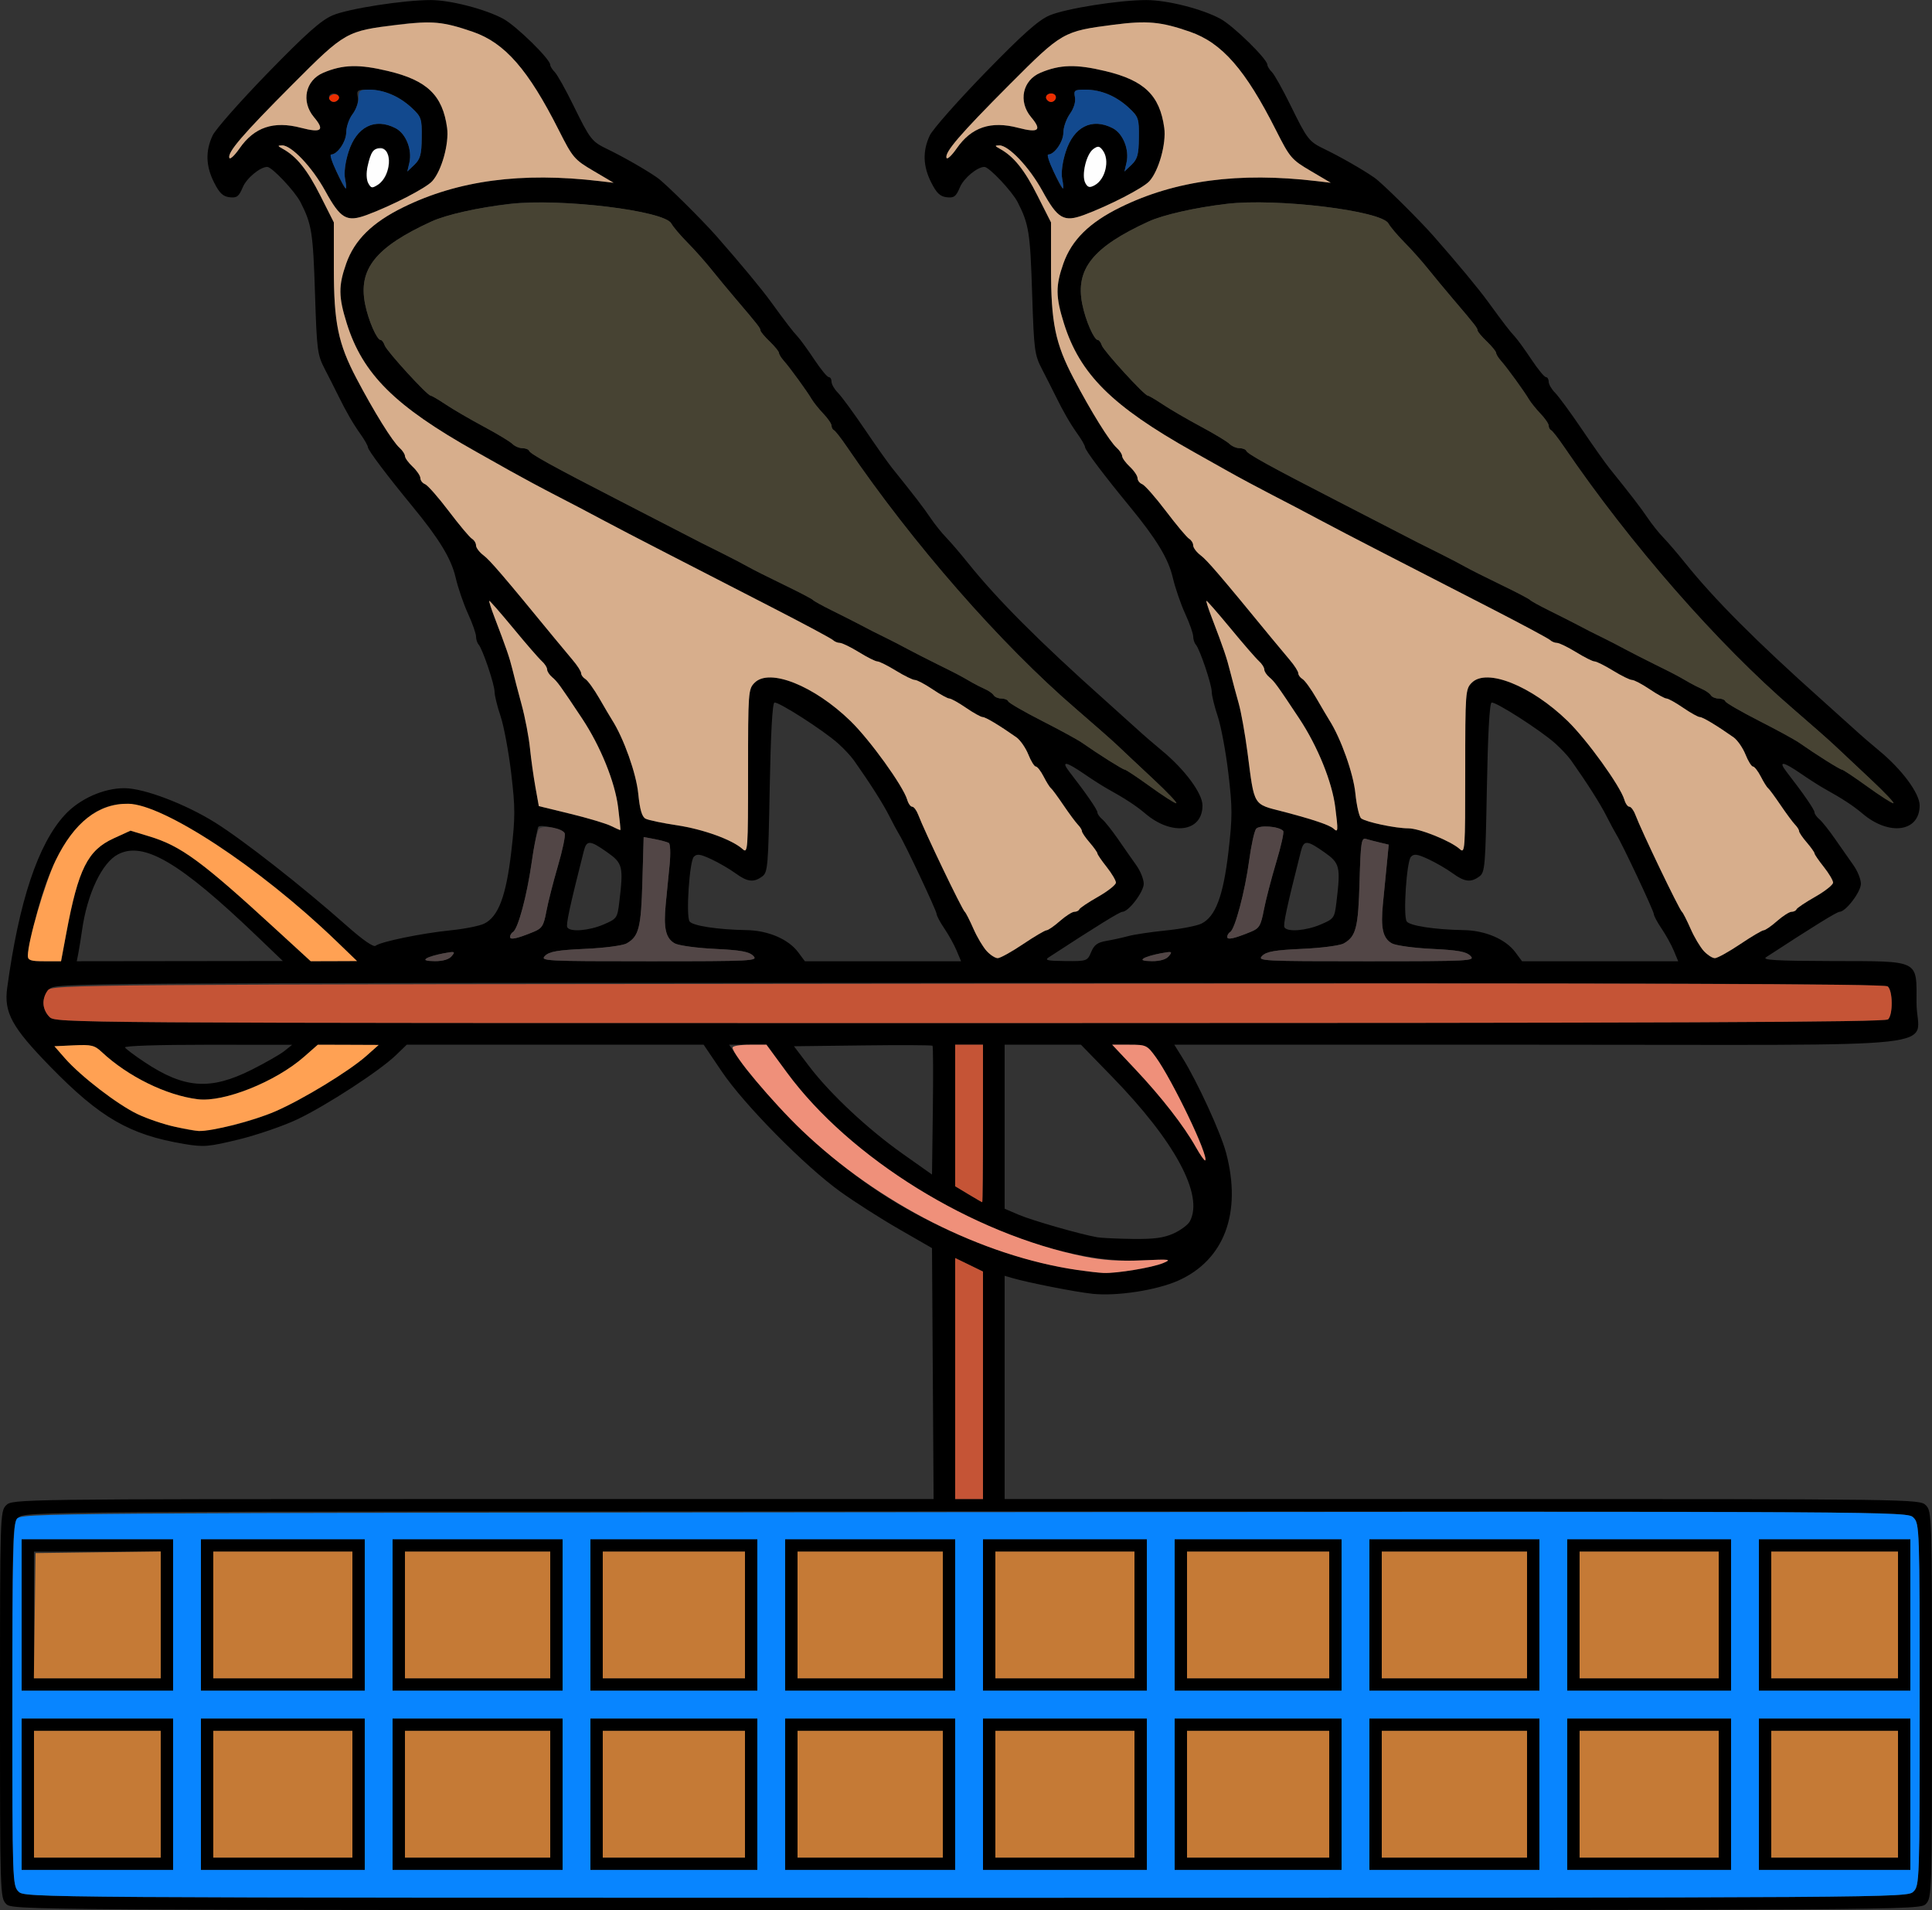 <?xml version="1.0" encoding="UTF-8" standalone="no"?>
<!DOCTYPE svg PUBLIC "-//W3C//DTD SVG 1.1//EN"
"http://www.w3.org/Graphics/SVG/1.1/DTD/svg11.dtd">
<svg width="607px" height="600px"
xmlns="http://www.w3.org/2000/svg" version="1.1">
<rect width="100%" height="100%" fill="#333333" stroke="none"/>
<g transform="translate(0000, 0000) scale(1, 1)">
<path fill="#000000" stroke="none" d="
M 1.94 598.06
C 0.04 596.16 0.00 594.83 0.00 535.44
C 0.00 476.05 0.04 474.72 1.94 472.82
C 3.87 470.89 5.18 470.87 148.60 470.87
L 293.32 470.87
L 293.07 431.47
L 292.82 392.05
L 282.43 386.07
C 276.72 382.79 268.42 377.49 263.98 374.29
C 252.84 366.28 233.82 347.00 226.82 336.65
L 221.08 328.16
L 174.44 328.16
L 127.79 328.16
L 124.35 331.48
C 119.31 336.35 102.68 347.17 93.52 351.55
C 89.13 353.64 80.82 356.50 75.06 357.91
C 65.45 360.24 64.03 360.37 57.85 359.33
C 40.72 356.46 31.51 351.14 15.79 335.04
C 3.75 322.70 1.20 318.07 2.26 310.33
C 5.95 283.10 11.96 265.09 20.38 255.95
C 25.01 250.93 32.55 247.56 39.13 247.58
C 45.25 247.60 58.20 252.52 67.61 258.39
C 76.45 263.91 95.13 278.55 108.75 290.63
C 113.95 295.24 117.36 297.62 118.01 297.08
C 119.54 295.82 132.43 293.16 141.47 292.24
C 145.84 291.81 150.62 290.85 152.10 290.14
C 156.57 287.97 159.00 281.51 160.63 267.59
C 161.90 256.62 161.90 253.81 160.61 242.89
C 159.81 236.13 158.31 228.07 157.28 225.00
C 156.24 221.92 155.39 218.48 155.39 217.33
C 155.39 215.01 151.64 203.91 150.38 202.48
C 149.93 201.97 149.56 200.82 149.56 199.92
C 149.56 199.03 148.43 195.81 147.04 192.77
C 145.64 189.73 143.88 184.58 143.13 181.33
C 141.76 175.48 138.04 169.35 129.70 159.20
C 121.51 149.25 115.59 141.39 115.58 140.44
C 115.57 139.99 114.59 138.24 113.39 136.55
C 110.96 133.15 108.76 129.36 106.27 124.27
C 105.36 122.41 103.47 118.69 102.09 116.02
C 99.71 111.44 99.54 110.12 98.97 92.23
C 98.35 72.99 97.96 70.45 94.41 63.50
C 92.66 60.08 85.45 52.43 83.96 52.43
C 81.73 52.43 77.45 55.98 76.27 58.83
C 75.04 61.75 74.42 62.22 72.13 61.96
C 70.05 61.72 68.95 60.67 67.26 57.32
C 64.65 52.17 64.51 47.42 66.80 42.56
C 67.71 40.61 75.52 31.78 84.13 22.92
C 96.15 10.57 100.88 6.37 104.48 4.83
C 109.39 2.72 126.97 -0.01 135.42 0.02
C 141.56 0.04 152.59 2.90 158.15 5.93
C 162.22 8.14 172.87 18.58 172.87 20.35
C 172.87 20.83 173.51 21.86 174.29 22.64
C 175.08 23.43 177.70 28.11 180.13 33.06
C 185.43 43.86 185.90 44.47 190.84 46.85
C 195.86 49.27 203.00 53.36 206.53 55.83
C 208.96 57.53 220.46 68.90 225.18 74.27
C 232.65 82.78 239.12 90.57 242.10 94.66
C 247.35 101.86 248.95 103.93 250.66 105.79
C 251.51 106.71 253.84 109.93 255.85 112.95
C 257.85 115.97 259.89 118.45 260.38 118.45
C 260.85 118.45 261.25 119.10 261.25 119.90
C 261.25 120.71 262.15 122.25 263.24 123.35
C 264.34 124.45 268.11 129.58 271.63 134.76
C 275.13 139.94 279.05 145.49 280.35 147.09
C 287.18 155.57 290.14 159.42 292.33 162.67
C 293.67 164.65 295.88 167.42 297.25 168.82
C 298.61 170.21 301.65 173.76 304.01 176.70
C 313.29 188.27 326.44 201.45 347.11 219.90
C 350.69 223.11 355.25 227.20 357.22 229.00
C 359.19 230.81 362.71 233.85 365.05 235.78
C 372.21 241.67 377.80 249.21 377.80 253.00
C 377.80 261.33 368.22 262.69 359.82 255.54
C 356.91 253.07 353.54 250.87 347.74 247.65
C 346.38 246.90 343.13 244.83 340.54 243.04
C 334.80 239.11 333.26 238.91 336.02 242.48
C 341.26 249.24 344.78 254.33 344.78 255.17
C 344.78 255.66 345.46 256.64 346.29 257.33
C 347.13 258.02 349.34 260.81 351.22 263.51
C 353.09 266.23 355.68 269.93 356.98 271.75
C 358.29 273.56 359.34 276.19 359.34 277.60
C 359.34 280.15 354.58 286.41 352.63 286.41
C 351.82 286.41 344.57 290.88 329.56 300.67
C 328.09 301.62 328.98 301.83 334.70 301.88
C 341.49 301.94 341.65 301.88 342.82 299.05
C 343.75 296.82 344.82 296.03 347.55 295.56
C 349.50 295.23 352.61 294.55 354.49 294.04
C 356.36 293.53 361.68 292.74 366.33 292.27
C 370.97 291.81 375.97 290.84 377.44 290.13
C 381.88 287.97 384.32 281.50 385.95 267.59
C 387.22 256.62 387.22 253.81 385.93 242.89
C 385.13 236.13 383.62 228.07 382.59 225.00
C 381.56 221.92 380.71 218.48 380.71 217.33
C 380.71 215.01 376.96 203.91 375.70 202.48
C 375.25 201.97 374.88 200.82 374.88 199.92
C 374.88 199.03 373.75 195.81 372.36 192.77
C 370.96 189.73 369.20 184.58 368.44 181.33
C 367.07 175.48 363.36 169.35 355.02 159.20
C 346.83 149.25 340.91 141.39 340.90 140.44
C 340.89 139.99 339.91 138.24 338.71 136.55
C 336.28 133.15 334.08 129.36 331.59 124.27
C 330.67 122.41 328.79 118.69 327.41 116.02
C 325.03 111.44 324.86 110.12 324.28 92.23
C 323.67 72.99 323.27 70.45 319.73 63.50
C 317.98 60.08 310.76 52.43 309.28 52.43
C 307.04 52.43 302.77 55.98 301.59 58.83
C 300.36 61.75 299.74 62.22 297.45 61.96
C 295.37 61.72 294.26 60.67 292.57 57.32
C 289.97 52.17 289.83 47.42 292.12 42.56
C 293.03 40.61 300.84 31.78 309.44 22.92
C 321.35 10.69 326.22 6.36 329.72 4.85
C 334.81 2.68 351.75 -0.01 360.24 0.02
C 366.82 0.04 377.75 2.82 383.47 5.93
C 387.54 8.14 398.19 18.58 398.19 20.35
C 398.19 20.83 398.83 21.86 399.61 22.64
C 400.40 23.43 403.02 28.11 405.45 33.06
C 410.75 43.86 411.22 44.47 416.16 46.85
C 421.18 49.27 428.32 53.36 431.84 55.83
C 434.28 57.53 445.78 68.90 450.50 74.27
C 457.97 82.78 464.44 90.57 467.42 94.66
C 472.67 101.86 474.27 103.93 475.98 105.79
C 476.83 106.71 479.16 109.93 481.17 112.95
C 483.17 115.97 485.21 118.45 485.70 118.45
C 486.17 118.45 486.57 119.11 486.57 119.90
C 486.57 120.71 487.46 122.25 488.56 123.35
C 489.66 124.45 493.43 129.58 496.94 134.76
C 500.45 139.94 504.37 145.49 505.66 147.09
C 512.50 155.57 515.45 159.42 517.65 162.67
C 518.99 164.65 521.19 167.42 522.56 168.82
C 523.92 170.21 526.97 173.76 529.33 176.70
C 538.61 188.27 551.76 201.45 572.43 219.90
C 576.01 223.11 580.56 227.20 582.54 229.00
C 584.51 230.81 588.03 233.85 590.37 235.78
C 597.53 241.67 603.12 249.21 603.12 253.00
C 603.12 261.33 593.54 262.69 585.14 255.54
C 582.22 253.07 578.85 250.87 573.06 247.65
C 571.70 246.90 568.45 244.83 565.86 243.04
C 560.12 239.11 558.58 238.91 561.33 242.48
C 566.58 249.24 570.09 254.33 570.09 255.17
C 570.09 255.66 570.77 256.64 571.61 257.33
C 572.44 258.02 574.66 260.81 576.53 263.51
C 578.41 266.23 581.00 269.93 582.30 271.75
C 583.60 273.56 584.66 276.19 584.66 277.60
C 584.66 280.15 579.89 286.41 577.95 286.41
C 577.14 286.41 569.89 290.88 554.88 300.67
C 553.47 301.58 557.85 301.83 575.68 301.88
C 603.48 301.95 602.14 301.29 602.14 315.05
C 602.14 329.85 617.53 328.16 483.60 328.16
L 368.95 328.16
L 371.51 332.28
C 376.23 339.87 383.53 355.76 385.22 362.14
C 390.22 380.99 384.64 395.83 370.15 402.27
C 363.33 405.29 350.98 407.19 343.32 406.41
C 337.90 405.84 322.83 402.87 317.83 401.39
L 315.64 400.75
L 315.64 435.81
L 315.64 470.87
L 459.38 470.87
C 601.82 470.87 603.13 470.89 605.06 472.82
C 606.96 474.72 607.00 476.05 607.00 535.44
C 607.00 594.83 606.96 596.16 605.06 598.06
C 603.12 599.99 601.82 600.00 303.50 600.00
C 5.18 600.00 3.88 599.99 1.94 598.06
M 601.17 594.17
C 603.07 592.28 603.12 590.94 603.12 535.44
C 603.12 479.93 603.07 478.59 601.17 476.70
C 599.24 474.77 597.94 474.76 303.50 474.76
C 9.06 474.76 7.76 474.77 5.83 476.70
C 3.93 478.59 3.88 479.93 3.88 535.44
C 3.88 590.94 3.93 592.28 5.83 594.17
C 7.76 596.11 9.06 596.12 303.50 596.12
C 597.94 596.12 599.24 596.11 601.17 594.17
M 308.84 435.15
L 308.84 399.42
L 304.47 397.29
L 300.10 395.17
L 300.10 433.02
L 300.10 470.87
L 304.47 470.87
L 308.84 470.87
L 308.84 435.15
M 355.70 399.01
C 359.31 398.50 363.68 397.48 365.41 396.76
C 368.28 395.57 367.67 395.50 358.78 395.90
C 323.50 397.54 271.58 370.07 247.18 336.83
L 240.81 328.16
L 234.94 328.16
L 229.08 328.16
L 233.24 334.22
C 235.54 337.56 242.89 345.76 249.58 352.45
C 266.56 369.42 283.50 380.70 305.49 389.64
C 316.44 394.10 328.30 397.44 338.48 398.92
C 346.51 400.09 348.21 400.10 355.70 399.01
M 368.74 387.44
C 370.96 386.43 373.25 384.72 373.83 383.64
C 378.26 375.38 369.19 358.53 349.30 338.11
L 339.62 328.16
L 327.63 328.16
L 315.64 328.16
L 315.64 353.92
L 315.64 379.68
L 320.04 381.56
C 324.24 383.37 339.69 387.79 344.78 388.65
C 346.12 388.87 351.14 389.11 355.94 389.17
C 362.63 389.25 365.64 388.84 368.74 387.44
M 308.84 352.91
L 308.84 328.16
L 304.47 328.16
L 300.10 328.16
L 300.10 350.39
L 300.10 372.62
L 304.23 375.11
C 306.50 376.48 308.46 377.61 308.60 377.63
C 308.73 377.65 308.84 366.52 308.84 352.91
M 292.98 328.48
C 292.78 328.28 282.90 328.23 271.03 328.38
L 249.45 328.64
L 254.24 334.95
C 260.82 343.61 272.66 354.69 283.64 362.45
L 292.82 368.94
L 293.08 348.89
C 293.22 337.86 293.18 328.68 292.98 328.48
M 377.32 359.49
C 374.83 352.82 366.52 336.75 363.17 332.12
C 360.40 328.30 360.11 328.16 354.87 328.16
L 349.43 328.16
L 356.70 335.88
C 364.98 344.67 372.01 353.72 375.73 360.36
C 378.89 365.99 379.60 365.60 377.32 359.49
M 71.66 353.81
C 75.78 352.96 82.44 350.85 86.44 349.12
C 95.04 345.40 109.61 336.52 115.09 331.68
L 118.97 328.23
L 109.41 328.19
L 99.85 328.16
L 95.57 331.92
C 86.62 339.80 70.35 346.31 62.16 345.29
C 52.24 344.07 40.18 338.14 31.94 330.43
C 29.72 328.34 28.67 328.09 23.26 328.35
L 17.10 328.64
L 20.44 332.46
C 25.43 338.13 37.00 347.02 43.28 349.99
C 48.32 352.37 58.13 355.07 62.44 355.26
C 63.40 355.30 67.55 354.65 71.66 353.81
M 79.13 335.99
C 83.42 333.83 88.01 331.20 89.35 330.14
L 91.78 328.19
L 65.25 328.17
C 49.74 328.17 38.95 328.51 39.28 329.03
C 39.58 329.51 42.32 331.58 45.40 333.62
C 57.96 341.98 66.08 342.54 79.13 335.99
M 593.21 320.19
C 594.71 318.69 594.71 311.41 593.21 309.90
C 592.31 309.00 526.91 308.74 304.76 308.74
C 18.77 308.74 17.47 308.75 15.54 310.68
C 14.47 311.75 13.60 313.71 13.60 315.05
C 13.60 316.39 14.47 318.35 15.54 319.42
C 17.47 321.35 18.77 321.36 304.76 321.36
C 526.91 321.36 592.31 321.10 593.21 320.19
M 20.86 292.96
C 24.60 272.98 27.55 267.09 35.65 263.37
L 41.00 260.92
L 46.89 262.71
C 56.90 265.74 63.34 270.47 86.92 292.13
L 97.61 301.93
L 104.89 301.91
L 112.17 301.88
L 105.38 295.34
C 80.71 271.63 51.26 252.51 39.33 252.49
C 26.87 252.45 16.79 265.35 11.17 288.52
C 7.81 302.41 7.71 301.94 13.97 301.94
L 19.18 301.94
L 20.86 292.96
M 80.61 293.96
C 56.50 270.87 45.14 264.18 37.10 268.35
C 32.04 270.96 27.40 280.74 25.77 292.23
C 25.43 294.64 24.92 297.81 24.64 299.27
L 24.12 301.94
L 56.49 301.90
L 88.86 301.86
L 80.61 293.96
M 141.92 300.33
C 143.14 298.86 142.91 298.79 139.37 299.45
C 133.33 300.58 131.86 301.87 136.58 301.91
C 139.15 301.93 141.07 301.37 141.92 300.33
M 236.66 300.25
C 235.34 298.92 232.70 298.45 224.56 298.06
C 218.83 297.78 213.17 297.00 211.97 296.32
C 209.14 294.71 208.42 291.52 209.17 283.89
C 209.51 280.48 210.05 274.89 210.39 271.50
C 210.72 268.10 210.60 265.08 210.14 264.79
C 209.66 264.50 207.69 263.96 205.76 263.59
L 202.23 262.93
L 201.83 276.85
C 201.43 291.39 200.73 294.15 196.89 296.33
C 195.69 297.02 189.91 297.78 183.84 298.05
C 175.21 298.44 172.59 298.89 171.24 300.24
C 169.62 301.86 171.18 301.94 203.95 301.94
C 236.68 301.94 238.27 301.85 236.66 300.25
M 300.55 298.60
C 299.78 296.77 298.06 293.65 296.71 291.67
C 295.37 289.70 294.27 287.63 294.27 287.09
C 294.27 286.12 284.33 265.01 282.52 262.14
C 282.02 261.34 280.61 258.72 279.39 256.31
C 277.43 252.43 273.35 246.01 268.29 238.85
C 267.36 237.53 265.12 235.13 263.30 233.51
C 258.67 229.38 244.51 220.30 243.31 220.70
C 242.67 220.91 242.14 230.65 241.83 247.49
C 241.37 272.25 241.23 274.03 239.46 275.32
C 236.78 277.28 234.82 277.04 231.05 274.29
C 229.23 272.96 225.81 270.98 223.45 269.88
C 219.96 268.26 218.93 268.12 217.98 269.14
C 216.61 270.59 215.48 287.55 216.64 289.41
C 217.48 290.79 225.54 292.02 234.48 292.16
C 241.29 292.25 247.75 295.01 250.80 299.15
L 252.88 301.94
L 277.41 301.94
L 301.95 301.94
L 300.55 298.60
M 367.24 300.33
C 368.45 298.86 368.23 298.79 364.69 299.45
C 358.64 300.58 357.18 301.87 361.90 301.91
C 364.47 301.93 366.39 301.37 367.24 300.33
M 461.98 300.25
C 460.66 298.92 458.02 298.45 449.88 298.06
C 444.15 297.78 438.49 297.00 437.29 296.32
C 434.46 294.71 433.74 291.52 434.49 283.89
C 434.83 280.48 435.37 274.89 435.71 271.50
L 436.31 265.32
L 433.52 264.65
C 431.98 264.28 430.01 263.78 429.13 263.51
C 427.73 263.10 427.50 264.63 427.15 276.91
C 426.75 291.39 426.05 294.15 422.21 296.33
C 421.01 297.02 415.23 297.78 409.16 298.05
C 400.53 298.44 397.91 298.89 396.56 300.24
C 394.94 301.86 396.50 301.94 429.27 301.94
C 462.00 301.94 463.59 301.85 461.98 300.25
M 525.87 298.60
C 525.10 296.77 523.38 293.65 522.03 291.67
C 520.69 289.70 519.59 287.63 519.59 287.09
C 519.59 286.12 509.65 265.01 507.84 262.14
C 507.34 261.34 505.93 258.72 504.71 256.31
C 502.75 252.43 498.67 246.01 493.61 238.85
C 492.68 237.53 490.44 235.13 488.62 233.51
C 483.99 229.38 469.83 220.30 468.63 220.70
C 467.99 220.91 467.46 230.65 467.15 247.49
C 466.69 272.25 466.55 274.03 464.78 275.32
C 462.10 277.28 460.14 277.04 456.37 274.29
C 454.55 272.96 451.13 270.98 448.77 269.88
C 445.28 268.26 444.25 268.12 443.29 269.14
C 441.93 270.59 440.80 287.55 441.95 289.41
C 442.80 290.79 450.86 292.02 459.80 292.16
C 466.61 292.25 473.07 295.01 476.12 299.15
L 478.20 301.94
L 502.73 301.94
L 527.26 301.94
L 525.87 298.60
M 321.37 296.60
C 324.95 294.19 328.29 292.22 328.80 292.21
C 329.30 292.21 331.20 290.90 333.01 289.30
C 334.82 287.71 336.86 286.41 337.54 286.41
C 338.23 286.41 338.93 286.06 339.11 285.62
C 339.29 285.19 341.95 283.41 345.02 281.67
C 348.09 279.92 350.60 277.93 350.60 277.24
C 350.60 276.56 349.29 274.35 347.69 272.33
C 346.09 270.31 344.78 268.40 344.78 268.07
C 344.78 267.75 343.68 266.20 342.35 264.65
C 341.01 263.11 339.92 261.50 339.92 261.09
C 339.92 260.67 339.36 259.76 338.66 259.05
C 337.97 258.34 335.92 255.58 334.11 252.91
C 332.31 250.24 330.53 247.84 330.17 247.57
C 329.80 247.30 328.78 245.67 327.89 243.93
C 327.00 242.19 325.90 240.78 325.43 240.78
C 324.97 240.78 323.90 239.06 323.07 236.97
C 322.22 234.87 320.54 232.46 319.32 231.59
C 313.96 227.83 309.65 225.24 308.73 225.24
C 308.18 225.24 305.83 223.93 303.50 222.33
C 301.17 220.73 298.82 219.42 298.27 219.42
C 297.73 219.42 295.34 218.11 292.97 216.50
C 290.59 214.90 288.11 213.59 287.45 213.59
C 286.78 213.59 284.11 212.28 281.50 210.68
C 278.89 209.08 276.27 207.77 275.68 207.77
C 275.07 207.77 272.45 206.46 269.85 204.85
C 267.24 203.25 264.55 201.94 263.86 201.94
C 263.18 201.94 262.19 201.54 261.69 201.05
C 261.18 200.56 252.46 195.89 242.31 190.68
C 232.17 185.47 217.43 177.89 209.57 173.85
C 201.70 169.82 192.42 164.98 188.94 163.11
C 185.46 161.23 179.00 157.85 174.58 155.58
C 170.17 153.31 163.72 149.84 160.25 147.89
C 156.78 145.93 151.92 143.20 149.47 141.83
C 124.05 127.57 113.93 117.51 108.93 101.53
C 106.33 93.21 106.30 89.81 108.77 82.78
C 111.38 75.38 116.93 69.90 126.69 65.11
C 143.90 56.65 163.89 53.99 188.41 56.89
L 192.78 57.41
L 186.47 53.69
C 180.46 50.16 179.93 49.54 175.59 40.94
C 165.96 21.85 158.63 13.47 148.54 9.97
C 139.40 6.80 135.11 6.41 124.56 7.77
C 108.72 9.82 108.39 10.01 91.88 26.55
C 76.27 42.20 71.46 47.80 72.05 49.59
C 72.26 50.20 73.69 48.87 75.24 46.64
C 79.89 39.93 85.97 37.89 94.59 40.15
C 101.03 41.83 102.12 40.93 98.64 36.80
C 94.51 31.88 95.94 25.19 101.64 22.82
C 107.76 20.25 112.79 20.13 121.91 22.31
C 134.19 25.23 139.07 29.92 140.47 40.16
C 141.14 45.09 138.76 53.66 135.79 56.92
C 133.82 59.09 123.21 64.56 115.30 67.50
C 108.91 69.86 107.02 68.78 102.18 59.97
C 98.08 52.50 91.56 45.61 88.62 45.66
C 87.15 45.69 87.17 45.83 88.86 46.76
C 93.19 49.15 96.55 53.33 100.62 61.39
L 104.89 69.86
L 104.89 84.24
C 104.89 101.41 106.23 107.91 112.03 118.93
C 117.50 129.32 123.30 138.67 125.53 140.66
C 126.46 141.50 127.23 142.66 127.23 143.25
C 127.23 143.83 128.31 145.35 129.66 146.60
C 130.99 147.85 132.08 149.48 132.08 150.20
C 132.08 150.92 132.74 151.77 133.54 152.08
C 134.35 152.39 137.70 156.19 140.99 160.54
C 144.29 164.89 147.56 168.80 148.27 169.22
C 148.98 169.65 149.56 170.59 149.56 171.33
C 149.56 172.06 150.62 173.46 151.92 174.44
C 153.95 175.97 158.15 180.87 174.15 200.38
C 175.86 202.46 178.45 205.57 179.91 207.30
C 181.38 209.03 182.59 210.91 182.59 211.49
C 182.59 212.06 183.19 212.87 183.92 213.30
C 184.64 213.73 186.64 216.48 188.33 219.42
C 190.02 222.36 191.83 225.42 192.34 226.21
C 196.00 231.97 199.90 242.98 200.53 249.29
C 201.04 254.36 201.69 256.58 202.84 257.17
C 203.72 257.62 208.15 258.55 212.69 259.23
C 220.98 260.48 230.06 263.77 233.30 266.70
C 234.95 268.19 235.03 267.16 235.03 242.38
C 235.03 217.29 235.09 216.45 237.09 214.45
C 241.76 209.78 255.76 215.37 267.19 226.46
C 273.32 232.41 283.76 246.90 285.03 251.21
C 285.38 252.42 286.09 253.40 286.59 253.40
C 287.11 253.40 287.95 254.51 288.47 255.88
C 290.52 261.26 302.24 285.68 303.12 286.41
C 303.44 286.67 304.67 289.07 305.84 291.74
C 308.21 297.14 311.39 300.97 313.47 300.97
C 314.23 300.97 317.79 299.01 321.37 296.60
M 546.69 296.60
C 550.27 294.19 553.61 292.22 554.12 292.21
C 554.62 292.21 556.52 290.90 558.33 289.30
C 560.14 287.71 562.18 286.41 562.86 286.41
C 563.55 286.41 564.25 286.06 564.43 285.62
C 564.61 285.19 567.27 283.41 570.34 281.67
C 573.41 279.92 575.92 277.93 575.92 277.24
C 575.92 276.56 574.61 274.35 573.01 272.33
C 571.41 270.31 570.09 268.40 570.09 268.07
C 570.09 267.75 569.00 266.20 567.67 264.65
C 566.33 263.11 565.24 261.50 565.24 261.09
C 565.24 260.67 564.68 259.76 563.98 259.05
C 563.29 258.34 561.24 255.58 559.43 252.91
C 557.62 250.24 555.85 247.84 555.49 247.57
C 555.12 247.30 554.10 245.67 553.21 243.93
C 552.32 242.19 551.21 240.78 550.75 240.78
C 550.29 240.78 549.22 239.06 548.39 236.97
C 547.54 234.87 545.86 232.46 544.64 231.59
C 539.28 227.83 534.97 225.24 534.05 225.24
C 533.50 225.24 531.15 223.93 528.82 222.33
C 526.49 220.73 524.14 219.42 523.59 219.42
C 523.05 219.42 520.66 218.11 518.29 216.50
C 515.91 214.90 513.42 213.59 512.76 213.59
C 512.09 213.59 509.42 212.28 506.82 210.68
C 504.21 209.08 501.59 207.77 500.99 207.77
C 500.39 207.77 497.77 206.46 495.17 204.85
C 492.55 203.25 489.86 201.94 489.17 201.94
C 488.49 201.94 487.51 201.54 487.01 201.05
C 486.50 200.56 477.78 195.89 467.63 190.68
C 457.48 185.47 442.75 177.89 434.88 173.85
C 427.02 169.82 417.74 164.98 414.26 163.11
C 410.78 161.23 404.32 157.85 399.90 155.58
C 395.49 153.31 389.03 149.84 385.57 147.89
C 382.10 145.93 377.24 143.20 374.79 141.83
C 349.37 127.57 339.25 117.51 334.25 101.53
C 331.65 93.21 331.62 89.81 334.09 82.78
C 336.70 75.38 342.25 69.90 352.01 65.11
C 369.22 56.65 389.21 53.99 413.73 56.89
L 418.10 57.41
L 411.79 53.69
C 405.78 50.16 405.25 49.54 400.91 40.94
C 391.28 21.85 383.94 13.47 373.85 9.97
C 364.71 6.80 360.43 6.41 349.87 7.77
C 334.03 9.82 333.70 10.01 317.19 26.55
C 301.59 42.20 296.78 47.80 297.37 49.59
C 297.58 50.20 299.01 48.87 300.56 46.64
C 305.21 39.93 311.29 37.89 319.91 40.15
C 326.35 41.83 327.44 40.93 323.96 36.80
C 319.83 31.88 321.25 25.19 326.95 22.82
C 333.08 20.25 338.10 20.13 347.23 22.31
C 359.51 25.23 364.38 29.92 365.79 40.16
C 366.46 45.09 364.07 53.66 361.11 56.92
C 359.14 59.09 348.52 64.56 340.62 67.50
C 334.23 69.86 332.33 68.78 327.50 59.97
C 323.40 52.50 316.87 45.61 313.94 45.66
C 312.46 45.69 312.49 45.83 314.18 46.76
C 318.51 49.15 321.87 53.33 325.93 61.39
L 330.21 69.86
L 330.21 84.24
C 330.21 101.41 331.55 107.91 337.35 118.93
C 342.81 129.32 348.62 138.67 350.85 140.66
C 351.78 141.50 352.55 142.66 352.55 143.25
C 352.55 143.83 353.63 145.35 354.97 146.60
C 356.31 147.85 357.40 149.48 357.40 150.20
C 357.40 150.92 358.06 151.77 358.86 152.08
C 359.66 152.39 363.02 156.19 366.31 160.54
C 369.61 164.89 372.88 168.80 373.59 169.22
C 374.30 169.65 374.88 170.59 374.88 171.33
C 374.88 172.06 375.94 173.46 377.23 174.44
C 379.27 175.97 383.47 180.87 399.46 200.38
C 401.17 202.46 403.77 205.57 405.23 207.30
C 406.70 209.03 407.90 210.91 407.90 211.49
C 407.90 212.06 408.51 212.87 409.23 213.30
C 409.96 213.73 411.95 216.48 413.64 219.42
C 415.34 222.36 417.15 225.42 417.65 226.21
C 421.30 231.94 425.22 242.99 425.84 249.23
C 426.23 253.08 427.05 256.61 427.67 257.07
C 429.22 258.24 438.45 260.19 442.43 260.19
C 445.98 260.19 455.78 264.14 458.62 266.70
C 460.27 268.19 460.35 267.16 460.35 242.38
C 460.35 217.29 460.41 216.45 462.41 214.45
C 467.08 209.78 481.07 215.37 492.51 226.46
C 498.63 232.41 509.07 246.90 510.35 251.21
C 510.70 252.42 511.40 253.40 511.91 253.40
C 512.42 253.40 513.27 254.51 513.78 255.88
C 515.83 261.26 527.56 285.68 528.44 286.41
C 528.76 286.67 529.98 289.07 531.16 291.74
C 533.53 297.14 536.70 300.97 538.79 300.97
C 539.55 300.97 543.10 299.01 546.69 296.60
M 167.66 292.70
C 170.31 291.61 170.82 290.79 171.66 286.26
C 172.19 283.41 173.82 277.02 175.27 272.07
C 176.73 267.12 177.70 262.49 177.43 261.78
C 176.94 260.52 170.04 258.82 169.13 259.72
C 168.89 259.96 167.92 265.22 166.96 271.40
C 165.19 282.84 162.76 291.77 161.14 292.77
C 160.66 293.07 160.25 293.76 160.25 294.30
C 160.25 295.32 162.37 294.86 167.66 292.70
M 392.97 292.70
C 395.66 291.61 396.13 290.81 397.09 285.78
C 397.69 282.65 399.44 275.95 400.96 270.87
C 402.49 265.80 403.49 261.36 403.15 261.00
C 401.83 259.54 395.64 259.08 394.64 260.36
C 394.08 261.07 393.10 265.58 392.45 270.39
C 391.15 280.01 388.02 291.81 386.53 292.73
C 385.99 293.05 385.57 293.76 385.57 294.30
C 385.57 295.32 387.68 294.86 392.97 292.70
M 189.65 290.39
C 193.81 288.60 193.97 288.38 194.57 283.35
C 195.91 272.18 195.66 271.15 190.76 267.70
C 185.27 263.83 184.30 263.80 183.38 267.48
C 178.95 284.97 177.76 290.52 178.24 291.31
C 179.19 292.83 185.05 292.36 189.65 290.39
M 414.96 290.39
C 419.13 288.60 419.29 288.38 419.89 283.35
C 421.23 272.18 420.98 271.15 416.08 267.70
C 410.58 263.83 409.62 263.80 408.70 267.48
C 404.27 284.97 403.08 290.52 403.56 291.31
C 404.50 292.83 410.37 292.36 414.96 290.39
M 194.20 253.59
C 193.20 245.60 188.67 234.44 182.93 225.76
C 175.99 215.31 175.08 214.05 173.49 212.73
C 172.61 212.00 171.90 210.91 171.90 210.29
C 171.90 209.67 171.14 208.49 170.20 207.65
C 169.27 206.82 165.23 202.17 161.23 197.31
C 157.22 192.47 153.85 188.60 153.71 188.73
C 153.59 188.85 154.30 191.12 155.31 193.75
C 159.13 203.75 160.05 206.43 160.98 210.19
C 161.49 212.33 162.80 217.36 163.89 221.36
C 164.98 225.36 166.15 231.49 166.50 234.95
C 166.85 238.42 167.63 243.95 168.22 247.23
L 169.29 253.21
L 179.25 255.64
C 184.74 256.98 190.46 258.69 191.98 259.45
C 193.48 260.20 194.80 260.78 194.91 260.73
C 195.01 260.68 194.69 257.47 194.20 253.59
M 419.52 253.59
C 418.52 245.60 413.98 234.44 408.24 225.76
C 401.31 215.31 400.40 214.05 398.80 212.73
C 397.93 212.00 397.22 210.91 397.22 210.29
C 397.22 209.67 396.45 208.49 395.52 207.65
C 394.59 206.82 390.55 202.17 386.55 197.31
C 382.54 192.47 379.17 188.60 379.03 188.73
C 378.90 188.85 379.62 191.12 380.63 193.75
C 384.51 203.90 385.38 206.47 386.56 211.17
C 387.23 213.83 388.40 218.20 389.16 220.87
C 389.93 223.54 391.18 230.53 391.95 236.41
C 394.16 253.47 393.57 252.48 403.11 254.94
C 412.55 257.40 417.71 259.14 419.00 260.31
C 420.42 261.59 420.46 261.10 419.52 253.59
M 362.26 244.64
C 357.71 240.40 352.69 235.68 351.09 234.15
C 349.49 232.62 343.58 227.43 337.98 222.60
C 314.33 202.26 286.80 170.77 266.12 140.41
C 264.26 137.67 262.40 135.29 261.99 135.12
C 261.58 134.93 261.25 134.30 261.25 133.71
C 261.25 133.12 260.11 131.44 258.70 129.97
C 257.30 128.50 255.66 126.47 255.06 125.45
C 253.59 122.94 248.15 115.46 246.27 113.35
C 245.43 112.42 244.74 111.29 244.74 110.86
C 244.74 110.43 243.43 108.82 241.83 107.28
C 240.23 105.75 238.92 104.17 238.92 103.79
C 238.92 103.06 238.07 101.98 230.96 93.64
C 228.66 90.94 225.25 86.82 223.38 84.48
C 221.50 82.14 218.17 78.39 215.96 76.16
C 213.74 73.92 211.47 71.25 210.92 70.20
C 208.75 66.17 175.70 62.16 160.00 64.04
C 150.08 65.22 140.10 67.49 135.54 69.58
C 118.04 77.60 112.49 84.51 114.71 95.54
C 115.73 100.65 118.41 106.80 119.61 106.80
C 119.99 106.80 120.56 107.56 120.87 108.50
C 121.45 110.26 134.25 124.27 135.29 124.27
C 135.61 124.27 137.75 125.52 140.05 127.06
C 142.34 128.59 147.70 131.71 151.94 133.98
C 156.20 136.26 160.27 138.72 161.00 139.45
C 161.73 140.17 163.13 140.78 164.12 140.78
C 165.10 140.78 166.06 141.16 166.24 141.61
C 166.62 142.61 173.59 146.45 194.95 157.43
C 203.62 161.88 212.39 166.41 214.45 167.48
C 219.27 169.99 220.89 170.81 227.30 173.99
C 230.21 175.45 233.69 177.26 235.03 178.03
C 236.37 178.80 241.39 181.33 246.20 183.65
C 251.01 185.97 255.16 188.14 255.43 188.47
C 255.69 188.79 258.32 190.24 261.25 191.69
C 264.19 193.15 267.91 195.02 269.51 195.86
C 273.11 197.77 275.59 199.03 278.73 200.55
C 280.07 201.20 282.91 202.67 285.05 203.82
C 287.18 204.96 291.55 207.19 294.76 208.78
C 300.50 211.60 301.60 212.18 305.44 214.41
C 306.51 215.03 308.33 215.95 309.47 216.45
C 310.63 216.95 311.85 217.82 312.20 218.39
C 312.55 218.95 313.65 219.42 314.65 219.42
C 315.64 219.42 316.59 219.82 316.78 220.31
C 316.95 220.80 321.69 223.54 327.30 226.40
C 332.92 229.26 338.60 232.36 339.93 233.29
C 345.14 236.94 352.77 241.75 353.38 241.75
C 353.73 241.75 357.29 244.12 361.30 247.01
C 365.30 249.91 369.01 252.29 369.54 252.32
C 370.08 252.34 366.80 248.88 362.26 244.64
M 587.58 244.64
C 583.04 240.40 578.01 235.68 576.41 234.15
C 574.80 232.62 568.90 227.43 563.30 222.60
C 539.65 202.26 512.11 170.77 491.44 140.41
C 489.58 137.67 487.72 135.29 487.31 135.12
C 486.90 134.93 486.57 134.30 486.57 133.71
C 486.57 133.12 485.43 131.44 484.02 129.97
C 482.62 128.50 480.98 126.47 480.37 125.45
C 478.91 122.94 473.47 115.46 471.59 113.35
C 470.75 112.42 470.06 111.29 470.06 110.86
C 470.06 110.43 468.75 108.82 467.15 107.28
C 465.54 105.75 464.23 104.17 464.23 103.79
C 464.23 103.06 463.39 101.98 456.28 93.64
C 453.98 90.94 450.57 86.82 448.69 84.48
C 446.82 82.14 443.49 78.39 441.27 76.16
C 439.06 73.92 436.79 71.25 436.23 70.20
C 434.07 66.17 401.02 62.16 385.31 64.04
C 375.40 65.22 365.41 67.49 360.86 69.58
C 343.36 77.60 337.81 84.51 340.03 95.54
C 341.05 100.65 343.73 106.80 344.93 106.80
C 345.31 106.80 345.87 107.56 346.18 108.50
C 346.77 110.26 359.57 124.27 360.61 124.27
C 360.93 124.27 363.06 125.52 365.37 127.06
C 367.66 128.59 373.02 131.71 377.26 133.98
C 381.52 136.26 385.59 138.72 386.31 139.45
C 387.05 140.17 388.45 140.78 389.44 140.78
C 390.42 140.78 391.37 141.16 391.56 141.61
C 391.94 142.61 398.91 146.45 420.27 157.43
C 428.94 161.88 437.71 166.41 439.77 167.48
C 444.59 169.99 446.21 170.81 452.62 173.99
C 455.53 175.45 459.01 177.26 460.35 178.03
C 461.69 178.80 466.71 181.33 471.52 183.65
C 476.33 185.97 480.48 188.14 480.74 188.47
C 481.01 188.79 483.64 190.24 486.57 191.69
C 489.50 193.15 493.22 195.02 494.83 195.86
C 498.43 197.77 500.91 199.03 504.05 200.55
C 505.39 201.20 508.23 202.67 510.37 203.82
C 512.50 204.96 516.87 207.19 520.08 208.78
C 525.82 211.60 526.91 212.18 530.76 214.41
C 531.83 215.03 533.65 215.95 534.79 216.45
C 535.95 216.95 537.17 217.82 537.52 218.39
C 537.87 218.95 538.97 219.42 539.97 219.42
C 540.96 219.42 541.91 219.82 542.09 220.31
C 542.27 220.80 547.01 223.54 552.62 226.40
C 558.24 229.26 563.92 232.36 565.25 233.29
C 570.45 236.94 578.09 241.75 578.70 241.75
C 579.05 241.75 582.60 244.12 586.61 247.01
C 590.62 249.91 594.33 252.29 594.86 252.32
C 595.39 252.34 592.11 248.88 587.58 244.64
M 108.41 56.17
C 108.04 54.32 108.46 51.00 109.48 47.77
C 111.99 39.81 117.75 36.89 124.28 40.27
C 127.54 41.96 129.56 47.04 128.61 51.12
L 127.97 53.88
L 130.20 51.75
C 132.06 49.95 132.44 48.55 132.50 43.23
C 132.57 37.26 132.37 36.69 129.41 33.92
C 125.43 30.19 120.58 28.16 115.74 28.16
C 112.25 28.16 111.99 28.34 112.41 30.53
C 112.69 31.99 112.08 34.01 110.82 35.78
C 109.70 37.36 108.77 40.00 108.77 41.65
C 108.77 44.50 105.98 48.54 104.01 48.54
C 103.19 48.54 107.82 59.17 108.66 59.20
C 108.85 59.21 108.75 57.84 108.41 56.17
M 121.45 54.73
C 122.70 51.45 122.61 49.24 121.15 47.24
C 119.37 44.81 116.67 47.07 115.58 51.90
C 114.46 56.88 115.80 59.69 118.57 58.20
C 119.64 57.63 120.93 56.07 121.45 54.73
M 333.72 56.17
C 333.35 54.32 333.78 51.00 334.80 47.77
C 337.31 39.81 343.07 36.89 349.60 40.27
C 352.86 41.96 354.88 47.04 353.92 51.12
L 353.28 53.88
L 355.52 51.75
C 357.38 49.95 357.76 48.55 357.82 43.23
C 357.89 37.26 357.69 36.69 354.73 33.92
C 350.75 30.19 345.90 28.16 341.06 28.16
C 337.57 28.16 337.31 28.34 337.73 30.53
C 338.01 31.99 337.39 34.01 336.14 35.78
C 335.02 37.36 334.09 40.00 334.09 41.65
C 334.09 44.50 331.30 48.54 329.32 48.54
C 328.51 48.54 333.14 59.17 333.98 59.20
C 334.17 59.21 334.06 57.84 333.72 56.17
M 346.77 54.73
C 348.02 51.45 347.93 49.24 346.47 47.24
C 344.69 44.81 341.99 47.07 340.90 51.90
C 339.77 56.88 341.11 59.69 343.89 58.20
C 344.96 57.63 346.25 56.07 346.77 54.73
M 106.31 31.14
C 107.03 29.97 105.20 28.83 103.90 29.62
C 102.82 30.29 103.53 32.04 104.89 32.04
C 105.37 32.04 106.00 31.63 106.31 31.14
M 331.63 31.14
C 332.34 29.97 330.52 28.83 329.22 29.62
C 328.14 30.29 328.85 32.04 330.21 32.04
C 330.68 32.04 331.32 31.63 331.63 31.14"/>
<path fill="#000000" stroke="none" d="
M 6.80 563.59
L 6.80 539.81
L 30.59 539.81
L 54.39 539.81
L 54.39 563.59
L 54.39 587.38
L 30.59 587.38
L 6.80 587.38
L 6.80 563.59
M 50.50 563.59
L 50.50 543.69
L 30.59 543.69
L 10.68 543.69
L 10.68 563.59
L 10.68 583.50
L 30.59 583.50
L 50.50 583.50
L 50.50 563.59"/>
<path fill="#000000" stroke="none" d="
M 63.13 563.59
L 63.13 539.81
L 88.86 539.81
L 114.60 539.81
L 114.60 563.59
L 114.60 587.38
L 88.86 587.38
L 63.13 587.38
L 63.13 563.59
M 110.72 563.59
L 110.72 543.69
L 88.86 543.69
L 67.01 543.69
L 67.01 563.59
L 67.01 583.50
L 88.86 583.50
L 110.72 583.50
L 110.72 563.59"/>
<path fill="#000000" stroke="none" d="
M 123.34 563.59
L 123.34 539.81
L 150.05 539.81
L 176.76 539.81
L 176.76 563.59
L 176.76 587.38
L 150.05 587.38
L 123.34 587.38
L 123.34 563.59
M 172.87 563.59
L 172.87 543.69
L 150.05 543.69
L 127.23 543.69
L 127.23 563.59
L 127.23 583.50
L 150.05 583.50
L 172.87 583.50
L 172.87 563.59"/>
<path fill="#000000" stroke="none" d="
M 185.50 563.59
L 185.50 539.81
L 211.72 539.81
L 237.94 539.81
L 237.94 563.59
L 237.94 587.38
L 211.72 587.38
L 185.50 587.38
L 185.50 563.59
M 234.06 563.59
L 234.06 543.69
L 211.72 543.69
L 189.38 543.69
L 189.38 563.59
L 189.38 583.50
L 211.72 583.50
L 234.06 583.50
L 234.06 563.59"/>
<path fill="#000000" stroke="none" d="
M 246.68 563.59
L 246.68 539.81
L 273.39 539.81
L 300.10 539.81
L 300.10 563.59
L 300.10 587.38
L 273.39 587.38
L 246.68 587.38
L 246.68 563.59
M 296.22 563.59
L 296.22 543.69
L 273.39 543.69
L 250.57 543.69
L 250.57 563.59
L 250.57 583.50
L 273.39 583.50
L 296.22 583.50
L 296.22 563.59"/>
<path fill="#000000" stroke="none" d="
M 308.84 563.59
L 308.84 539.81
L 334.58 539.81
L 360.32 539.81
L 360.32 563.59
L 360.32 587.38
L 334.58 587.38
L 308.84 587.38
L 308.84 563.59
M 356.43 563.59
L 356.43 543.69
L 334.58 543.69
L 312.73 543.69
L 312.73 563.59
L 312.73 583.50
L 334.58 583.50
L 356.43 583.50
L 356.43 563.59"/>
<path fill="#000000" stroke="none" d="
M 369.06 563.59
L 369.06 539.81
L 395.28 539.81
L 421.50 539.81
L 421.50 563.59
L 421.50 587.38
L 395.28 587.38
L 369.06 587.38
L 369.06 563.59
M 417.62 563.59
L 417.62 543.69
L 395.28 543.69
L 372.94 543.69
L 372.94 563.59
L 372.94 583.50
L 395.28 583.50
L 417.62 583.50
L 417.62 563.59"/>
<path fill="#000000" stroke="none" d="
M 430.24 563.59
L 430.24 539.81
L 456.95 539.81
L 483.66 539.81
L 483.66 563.59
L 483.66 587.38
L 456.95 587.38
L 430.24 587.38
L 430.24 563.59
M 479.77 563.59
L 479.77 543.69
L 456.95 543.69
L 434.13 543.69
L 434.13 563.59
L 434.13 583.50
L 456.95 583.50
L 479.77 583.50
L 479.77 563.59"/>
<path fill="#000000" stroke="none" d="
M 492.40 563.59
L 492.40 539.81
L 518.14 539.81
L 543.87 539.81
L 543.87 563.59
L 543.87 587.38
L 518.14 587.38
L 492.40 587.38
L 492.40 563.59
M 539.99 563.59
L 539.99 543.69
L 518.14 543.69
L 496.28 543.69
L 496.28 563.59
L 496.28 583.50
L 518.14 583.50
L 539.99 583.50
L 539.99 563.59"/>
<path fill="#000000" stroke="none" d="
M 552.61 563.59
L 552.61 539.81
L 576.41 539.81
L 600.20 539.81
L 600.20 563.59
L 600.20 587.38
L 576.41 587.38
L 552.61 587.38
L 552.61 563.59
M 596.32 563.59
L 596.32 543.69
L 576.41 543.69
L 556.50 543.69
L 556.50 563.59
L 556.50 583.50
L 576.41 583.50
L 596.32 583.50
L 596.32 563.59"/>
<path fill="#000000" stroke="none" d="
M 6.80 507.28
L 6.80 483.50
L 30.59 483.50
L 54.39 483.50
L 54.39 507.28
L 54.39 531.07
L 30.59 531.07
L 6.80 531.07
L 6.80 507.28
M 50.50 507.28
L 50.50 487.38
L 30.59 487.38
L 10.68 487.38
L 10.68 507.28
L 10.68 527.18
L 30.59 527.18
L 50.50 527.18
L 50.50 507.28"/>
<path fill="#000000" stroke="none" d="
M 63.13 507.28
L 63.13 483.50
L 88.86 483.50
L 114.60 483.50
L 114.60 507.28
L 114.60 531.07
L 88.86 531.07
L 63.13 531.07
L 63.13 507.28
M 110.72 507.28
L 110.72 487.38
L 88.86 487.38
L 67.01 487.38
L 67.01 507.28
L 67.01 527.18
L 88.86 527.18
L 110.72 527.18
L 110.72 507.28"/>
<path fill="#000000" stroke="none" d="
M 123.34 507.28
L 123.34 483.50
L 150.05 483.50
L 176.76 483.50
L 176.76 507.28
L 176.76 531.07
L 150.05 531.07
L 123.34 531.07
L 123.34 507.28
M 172.87 507.28
L 172.87 487.38
L 150.05 487.38
L 127.23 487.38
L 127.23 507.28
L 127.23 527.18
L 150.05 527.18
L 172.87 527.18
L 172.87 507.28"/>
<path fill="#000000" stroke="none" d="
M 185.50 507.28
L 185.50 483.50
L 211.72 483.50
L 237.94 483.50
L 237.94 507.28
L 237.94 531.07
L 211.72 531.07
L 185.50 531.07
L 185.50 507.28
M 234.06 507.28
L 234.06 487.38
L 211.72 487.38
L 189.38 487.38
L 189.38 507.28
L 189.38 527.18
L 211.72 527.18
L 234.06 527.18
L 234.06 507.28"/>
<path fill="#000000" stroke="none" d="
M 246.68 507.28
L 246.68 483.50
L 273.39 483.50
L 300.10 483.50
L 300.10 507.28
L 300.10 531.07
L 273.39 531.07
L 246.68 531.07
L 246.68 507.28
M 296.22 507.28
L 296.22 487.38
L 273.39 487.38
L 250.57 487.38
L 250.57 507.28
L 250.57 527.18
L 273.39 527.18
L 296.22 527.18
L 296.22 507.28"/>
<path fill="#000000" stroke="none" d="
M 308.84 507.28
L 308.84 483.50
L 334.58 483.50
L 360.32 483.50
L 360.32 507.28
L 360.32 531.07
L 334.58 531.07
L 308.84 531.07
L 308.84 507.28
M 356.43 507.28
L 356.43 487.38
L 334.58 487.38
L 312.73 487.38
L 312.73 507.28
L 312.73 527.18
L 334.58 527.18
L 356.43 527.18
L 356.43 507.28"/>
<path fill="#000000" stroke="none" d="
M 369.06 507.28
L 369.06 483.50
L 395.28 483.50
L 421.50 483.50
L 421.50 507.28
L 421.50 531.07
L 395.28 531.07
L 369.06 531.07
L 369.06 507.28
M 417.62 507.28
L 417.62 487.38
L 395.28 487.38
L 372.94 487.38
L 372.94 507.28
L 372.94 527.18
L 395.28 527.18
L 417.62 527.18
L 417.62 507.28"/>
<path fill="#000000" stroke="none" d="
M 430.24 507.28
L 430.24 483.50
L 456.95 483.50
L 483.66 483.50
L 483.66 507.28
L 483.66 531.07
L 456.95 531.07
L 430.24 531.07
L 430.24 507.28
M 479.77 507.28
L 479.77 487.38
L 456.95 487.38
L 434.13 487.38
L 434.13 507.28
L 434.13 527.18
L 456.95 527.18
L 479.77 527.18
L 479.77 507.28"/>
<path fill="#000000" stroke="none" d="
M 492.40 507.28
L 492.40 483.50
L 518.14 483.50
L 543.87 483.50
L 543.87 507.28
L 543.87 531.07
L 518.14 531.07
L 492.40 531.07
L 492.40 507.28
M 539.99 507.28
L 539.99 487.38
L 518.14 487.38
L 496.28 487.38
L 496.28 507.28
L 496.28 527.18
L 518.14 527.18
L 539.99 527.18
L 539.99 507.28"/>
<path fill="#000000" stroke="none" d="
M 552.61 507.28
L 552.61 483.50
L 576.41 483.50
L 600.20 483.50
L 600.20 507.28
L 600.20 531.07
L 576.41 531.07
L 552.61 531.07
L 552.61 507.28
M 596.32 507.28
L 596.32 487.38
L 576.41 487.38
L 556.50 487.38
L 556.50 507.28
L 556.50 527.18
L 576.41 527.18
L 596.32 527.18
L 596.32 507.28"/>
<path fill="#d7ae8c" stroke="none" d="
M 310.03 298.78
C 308.89 297.56 307.01 294.40 305.84 291.74
C 304.67 289.07 303.44 286.67 303.12 286.41
C 302.24 285.68 290.52 261.26 288.47 255.88
C 287.95 254.51 287.11 253.40 286.59 253.40
C 286.09 253.40 285.38 252.42 285.03 251.21
C 283.76 246.90 273.32 232.41 267.19 226.46
C 255.76 215.37 241.76 209.78 237.09 214.45
C 235.09 216.45 235.03 217.29 235.03 242.38
C 235.03 267.16 234.95 268.19 233.30 266.70
C 230.06 263.77 220.98 260.48 212.69 259.23
C 208.15 258.55 203.72 257.62 202.84 257.17
C 201.69 256.58 201.04 254.36 200.53 249.29
C 199.90 242.98 196.00 231.97 192.34 226.21
C 191.83 225.42 190.02 222.36 188.33 219.42
C 186.64 216.48 184.64 213.73 183.92 213.30
C 183.19 212.87 182.59 212.06 182.59 211.49
C 182.59 210.91 181.38 209.03 179.91 207.30
C 178.45 205.57 175.86 202.46 174.15 200.38
C 158.15 180.87 153.95 175.97 151.92 174.44
C 150.62 173.46 149.56 172.06 149.56 171.33
C 149.56 170.59 148.98 169.65 148.27 169.22
C 147.56 168.80 144.29 164.89 140.99 160.54
C 137.70 156.19 134.35 152.39 133.54 152.08
C 132.74 151.77 132.08 150.92 132.08 150.20
C 132.08 149.48 130.99 147.85 129.66 146.60
C 128.31 145.35 127.23 143.83 127.23 143.25
C 127.23 142.66 126.46 141.50 125.53 140.66
C 123.30 138.67 117.50 129.32 112.03 118.93
C 106.23 107.91 104.89 101.41 104.89 84.24
L 104.89 69.86
L 100.62 61.39
C 96.55 53.33 93.19 49.15 88.86 46.76
C 87.17 45.83 87.15 45.69 88.62 45.66
C 91.56 45.61 98.08 52.50 102.18 59.97
C 107.02 68.78 108.91 69.86 115.30 67.50
C 123.21 64.56 133.82 59.09 135.79 56.92
C 138.76 53.66 141.14 45.09 140.47 40.16
C 139.07 29.92 134.19 25.23 121.91 22.31
C 112.79 20.13 107.76 20.25 101.64 22.82
C 95.94 25.19 94.51 31.88 98.64 36.80
C 102.12 40.93 101.03 41.83 94.59 40.15
C 85.97 37.89 79.89 39.93 75.24 46.64
C 73.69 48.87 72.26 50.20 72.05 49.59
C 71.46 47.80 76.27 42.20 91.88 26.55
C 108.48 9.90 108.79 9.73 125.04 7.78
C 135.93 6.47 139.16 6.77 148.54 9.99
C 158.62 13.46 165.95 21.83 175.59 40.94
C 179.93 49.54 180.46 50.16 186.47 53.69
L 192.78 57.41
L 188.41 56.89
C 163.89 53.99 143.90 56.65 126.69 65.11
C 116.93 69.90 111.38 75.38 108.77 82.78
C 106.30 89.81 106.33 93.21 108.93 101.53
C 113.93 117.51 124.05 127.57 149.47 141.83
C 151.92 143.20 156.78 145.93 160.25 147.89
C 163.72 149.84 170.17 153.31 174.58 155.58
C 179.00 157.85 185.46 161.23 188.94 163.11
C 192.42 164.98 201.70 169.82 209.57 173.85
C 217.43 177.89 232.17 185.47 242.31 190.68
C 252.46 195.89 261.18 200.56 261.69 201.05
C 262.19 201.54 263.18 201.94 263.86 201.94
C 264.55 201.94 267.24 203.25 269.85 204.85
C 272.45 206.46 275.07 207.77 275.68 207.77
C 276.27 207.77 278.89 209.08 281.50 210.68
C 284.11 212.28 286.78 213.59 287.45 213.59
C 288.11 213.59 290.59 214.90 292.97 216.50
C 295.34 218.11 297.73 219.42 298.27 219.42
C 298.82 219.42 301.17 220.73 303.50 222.33
C 305.83 223.93 308.18 225.24 308.73 225.24
C 309.65 225.24 313.96 227.83 319.32 231.59
C 320.54 232.46 322.22 234.87 323.07 236.97
C 323.90 239.06 324.97 240.78 325.43 240.78
C 325.90 240.78 327.00 242.19 327.89 243.93
C 328.78 245.67 329.80 247.30 330.17 247.57
C 330.53 247.84 332.31 250.24 334.11 252.91
C 335.92 255.58 337.97 258.34 338.66 259.05
C 339.36 259.76 339.92 260.67 339.92 261.09
C 339.92 261.50 341.01 263.11 342.35 264.65
C 343.68 266.20 344.78 267.75 344.78 268.07
C 344.78 268.40 346.09 270.31 347.69 272.33
C 349.29 274.35 350.60 276.56 350.60 277.24
C 350.60 277.93 348.09 279.92 345.02 281.67
C 341.95 283.41 339.29 285.19 339.11 285.62
C 338.93 286.06 338.23 286.41 337.54 286.41
C 336.86 286.41 334.82 287.71 333.01 289.30
C 331.20 290.90 329.30 292.21 328.80 292.21
C 328.29 292.22 324.95 294.19 321.37 296.60
C 317.79 299.01 314.23 300.97 313.47 300.97
C 312.72 300.97 311.16 299.98 310.03 298.78"/>
<path fill="#d7ae8c" stroke="none" d="
M 535.34 298.78
C 534.21 297.56 532.32 294.40 531.16 291.74
C 529.98 289.07 528.76 286.67 528.44 286.41
C 527.56 285.68 515.83 261.26 513.78 255.88
C 513.27 254.51 512.42 253.40 511.91 253.40
C 511.40 253.40 510.70 252.42 510.35 251.21
C 509.07 246.90 498.63 232.41 492.51 226.46
C 481.07 215.37 467.08 209.78 462.41 214.45
C 460.41 216.45 460.35 217.29 460.35 242.38
C 460.35 267.16 460.27 268.19 458.62 266.70
C 455.78 264.14 445.98 260.19 442.43 260.19
C 438.45 260.19 429.22 258.24 427.67 257.07
C 427.05 256.61 426.23 253.08 425.84 249.23
C 425.22 242.99 421.30 231.94 417.65 226.21
C 417.15 225.42 415.34 222.36 413.64 219.42
C 411.95 216.48 409.96 213.73 409.23 213.30
C 408.51 212.87 407.90 212.06 407.90 211.49
C 407.90 210.91 406.70 209.03 405.23 207.30
C 403.77 205.57 401.17 202.46 399.46 200.38
C 383.47 180.87 379.27 175.97 377.23 174.44
C 375.94 173.46 374.88 172.06 374.88 171.33
C 374.88 170.59 374.30 169.65 373.59 169.22
C 372.88 168.80 369.61 164.89 366.31 160.54
C 363.02 156.19 359.66 152.39 358.86 152.08
C 358.06 151.77 357.40 150.92 357.40 150.20
C 357.40 149.48 356.31 147.85 354.97 146.60
C 353.63 145.35 352.55 143.83 352.55 143.25
C 352.55 142.66 351.78 141.50 350.85 140.66
C 348.62 138.67 342.81 129.32 337.35 118.93
C 331.55 107.91 330.21 101.41 330.21 84.24
L 330.21 69.86
L 325.93 61.39
C 321.87 53.33 318.51 49.15 314.18 46.76
C 312.49 45.83 312.46 45.69 313.94 45.66
C 316.87 45.61 323.40 52.50 327.50 59.97
C 332.33 68.78 334.23 69.86 340.62 67.50
C 348.52 64.56 359.14 59.09 361.11 56.92
C 364.07 53.66 366.46 45.09 365.79 40.16
C 364.38 29.92 359.51 25.23 347.23 22.31
C 338.10 20.13 333.08 20.25 326.95 22.82
C 321.25 25.19 319.83 31.88 323.96 36.80
C 327.44 40.93 326.35 41.83 319.91 40.15
C 311.29 37.89 305.21 39.93 300.56 46.64
C 299.01 48.87 297.58 50.20 297.37 49.59
C 296.78 47.80 301.59 42.20 317.19 26.55
C 333.70 10.01 334.03 9.82 349.87 7.77
C 360.43 6.41 364.71 6.80 373.85 9.97
C 383.94 13.47 391.28 21.85 400.91 40.94
C 405.25 49.54 405.78 50.16 411.79 53.69
L 418.10 57.41
L 413.73 56.89
C 389.21 53.99 369.22 56.65 352.01 65.11
C 342.25 69.90 336.70 75.38 334.09 82.78
C 331.62 89.81 331.65 93.21 334.25 101.53
C 339.25 117.51 349.37 127.57 374.79 141.83
C 377.24 143.20 382.10 145.93 385.57 147.89
C 389.03 149.84 395.49 153.31 399.90 155.58
C 404.32 157.85 410.78 161.23 414.26 163.11
C 417.74 164.98 427.02 169.82 434.88 173.85
C 442.75 177.89 457.48 185.47 467.63 190.68
C 477.78 195.89 486.50 200.56 487.01 201.05
C 487.51 201.54 488.49 201.94 489.17 201.94
C 489.86 201.94 492.55 203.25 495.17 204.85
C 497.77 206.46 500.39 207.77 500.99 207.77
C 501.59 207.77 504.21 209.08 506.82 210.68
C 509.42 212.28 512.09 213.59 512.76 213.59
C 513.42 213.59 515.91 214.90 518.29 216.50
C 520.66 218.11 523.05 219.42 523.59 219.42
C 524.14 219.42 526.49 220.73 528.82 222.33
C 531.15 223.93 533.50 225.24 534.05 225.24
C 534.97 225.24 539.28 227.83 544.64 231.59
C 545.86 232.46 547.54 234.87 548.39 236.97
C 549.22 239.06 550.29 240.78 550.75 240.78
C 551.21 240.78 552.32 242.19 553.21 243.93
C 554.10 245.67 555.12 247.30 555.49 247.57
C 555.85 247.84 557.62 250.24 559.43 252.91
C 561.24 255.58 563.29 258.34 563.98 259.05
C 564.68 259.76 565.24 260.67 565.24 261.09
C 565.24 261.50 566.33 263.11 567.67 264.65
C 569.00 266.20 570.09 267.75 570.09 268.07
C 570.09 268.40 571.41 270.31 573.01 272.33
C 574.61 274.35 575.92 276.56 575.92 277.24
C 575.92 277.93 573.41 279.92 570.34 281.67
C 567.27 283.41 564.61 285.19 564.43 285.62
C 564.25 286.06 563.55 286.41 562.86 286.41
C 562.18 286.41 560.14 287.71 558.33 289.30
C 556.52 290.90 554.62 292.21 554.12 292.21
C 553.61 292.22 550.27 294.19 546.69 296.60
C 543.10 299.01 539.55 300.97 538.79 300.97
C 538.04 300.97 536.48 299.98 535.34 298.78"/>
<path fill="#d7ae8c" stroke="none" d="
M 191.98 259.45
C 190.46 258.69 184.74 256.98 179.25 255.64
L 169.29 253.21
L 168.22 247.23
C 167.63 243.95 166.85 238.42 166.50 234.95
C 166.15 231.49 164.98 225.36 163.89 221.36
C 162.80 217.36 161.49 212.33 160.98 210.19
C 160.05 206.43 159.13 203.75 155.31 193.75
C 154.30 191.12 153.59 188.85 153.71 188.73
C 153.85 188.60 157.22 192.47 161.23 197.31
C 165.23 202.17 169.27 206.82 170.20 207.65
C 171.14 208.49 171.90 209.67 171.90 210.29
C 171.90 210.91 172.61 212.00 173.49 212.73
C 175.08 214.05 175.99 215.31 182.93 225.76
C 188.67 234.44 193.20 245.60 194.20 253.59
C 194.69 257.47 195.01 260.68 194.91 260.73
C 194.80 260.78 193.48 260.20 191.98 259.45"/>
<path fill="#d7ae8c" stroke="none" d="
M 419.00 260.31
C 417.71 259.14 412.55 257.40 403.11 254.94
C 393.57 252.48 394.16 253.47 391.95 236.41
C 391.18 230.53 389.93 223.54 389.16 220.87
C 388.40 218.20 387.23 213.83 386.56 211.17
C 385.38 206.47 384.51 203.90 380.63 193.75
C 379.62 191.12 378.90 188.85 379.03 188.73
C 379.17 188.60 382.54 192.47 386.55 197.31
C 390.55 202.17 394.59 206.82 395.52 207.65
C 396.45 208.49 397.22 209.67 397.22 210.29
C 397.22 210.91 397.93 212.00 398.80 212.73
C 400.40 214.05 401.31 215.31 408.24 225.76
C 413.98 234.44 418.52 245.60 419.52 253.59
C 420.46 261.10 420.42 261.59 419.00 260.31"/>
<path fill="#12498e" stroke="none" d="
M 105.71 53.86
C 104.28 50.94 103.52 48.54 104.01 48.54
C 106.02 48.54 108.77 44.50 108.79 41.50
C 108.80 39.77 109.67 37.26 110.72 35.92
C 111.77 34.58 112.63 32.29 112.64 30.83
C 112.66 28.42 113.00 28.16 116.09 28.16
C 120.60 28.16 125.52 30.28 129.41 33.92
C 132.37 36.69 132.57 37.26 132.50 43.23
C 132.44 48.55 132.06 49.95 130.20 51.75
L 127.97 53.88
L 128.61 51.12
C 129.56 47.04 127.54 41.96 124.28 40.27
C 117.75 36.89 111.99 39.81 109.48 47.77
C 108.46 51.00 108.04 54.32 108.41 56.17
C 108.75 57.84 108.85 59.21 108.66 59.20
C 108.45 59.19 107.12 56.80 105.71 53.86"/>
<path fill="#12498e" stroke="none" d="
M 331.02 53.86
C 329.60 50.94 328.84 48.54 329.32 48.54
C 331.30 48.54 334.09 44.50 334.09 41.65
C 334.09 40.00 335.02 37.36 336.14 35.78
C 337.39 34.01 338.01 31.99 337.73 30.53
C 337.31 28.34 337.57 28.16 341.06 28.16
C 345.90 28.16 350.75 30.19 354.73 33.92
C 357.69 36.69 357.89 37.26 357.82 43.23
C 357.76 48.55 357.38 49.95 355.52 51.75
L 353.28 53.88
L 353.92 51.12
C 354.88 47.04 352.86 41.96 349.60 40.27
C 343.07 36.89 337.31 39.81 334.80 47.77
C 333.78 51.00 333.35 54.32 333.72 56.17
C 334.06 57.84 334.17 59.21 333.98 59.20
C 333.77 59.19 332.44 56.80 331.02 53.86"/>
<path fill="#eb2e00" stroke="none" d="
M 103.49 31.17
C 103.20 30.69 103.60 30.06 104.37 29.76
C 105.90 29.17 107.19 30.39 106.16 31.42
C 105.28 32.29 104.12 32.18 103.49 31.17"/>
<path fill="#eb2e00" stroke="none" d="
M 328.79 31.14
C 328.07 29.97 329.90 28.83 331.20 29.62
C 332.28 30.29 331.57 32.04 330.21 32.04
C 329.73 32.04 329.10 31.63 328.79 31.14"/>
<path fill="#fefefe" stroke="none" d="
M 115.71 57.53
C 115.12 56.44 115.04 54.30 115.50 52.23
C 116.54 47.63 117.27 46.60 119.50 46.60
C 123.45 46.60 122.89 55.25 118.75 58.00
C 116.91 59.21 116.58 59.17 115.71 57.53"/>
<path fill="#fefefe" stroke="none" d="
M 341.00 57.48
C 339.72 55.09 341.27 48.47 343.49 46.83
C 344.97 45.76 345.43 45.83 346.47 47.24
C 348.73 50.34 347.31 56.38 343.89 58.20
C 342.33 59.05 341.76 58.90 341.00 57.48"/>
<path fill="#474333" stroke="none" d="
M 361.30 247.01
C 357.29 244.12 353.73 241.75 353.38 241.75
C 352.77 241.75 345.14 236.94 339.93 233.29
C 338.60 232.36 332.92 229.26 327.30 226.40
C 321.69 223.54 316.95 220.80 316.78 220.31
C 316.59 219.82 315.64 219.42 314.65 219.42
C 313.65 219.42 312.55 218.95 312.20 218.39
C 311.85 217.82 310.63 216.95 309.47 216.45
C 308.33 215.95 306.51 215.03 305.44 214.41
C 301.60 212.18 300.50 211.60 294.76 208.78
C 291.55 207.19 287.18 204.96 285.05 203.82
C 282.91 202.67 280.07 201.20 278.73 200.55
C 275.59 199.03 273.11 197.77 269.51 195.86
C 267.91 195.02 264.19 193.15 261.25 191.69
C 258.32 190.24 255.69 188.79 255.43 188.47
C 255.16 188.14 251.01 185.97 246.20 183.65
C 241.39 181.33 236.37 178.80 235.03 178.03
C 233.69 177.26 230.21 175.45 227.30 173.99
C 220.89 170.81 219.27 169.99 214.45 167.48
C 212.39 166.41 203.62 161.88 194.95 157.43
C 173.59 146.45 166.62 142.61 166.24 141.61
C 166.06 141.16 165.10 140.78 164.12 140.78
C 163.13 140.78 161.73 140.17 161.00 139.45
C 160.27 138.72 156.20 136.26 151.94 133.98
C 147.70 131.71 142.34 128.59 140.05 127.06
C 137.75 125.52 135.61 124.27 135.29 124.27
C 134.25 124.27 121.45 110.26 120.87 108.50
C 120.56 107.56 119.99 106.80 119.61 106.80
C 118.41 106.80 115.73 100.65 114.71 95.54
C 112.49 84.51 118.04 77.60 135.54 69.58
C 140.30 67.40 150.30 65.17 160.42 64.06
C 176.62 62.26 208.76 66.17 210.92 70.20
C 211.47 71.25 213.74 73.92 215.96 76.16
C 218.17 78.39 221.50 82.14 223.38 84.48
C 225.25 86.82 228.66 90.94 230.96 93.64
C 238.07 101.98 238.92 103.06 238.92 103.79
C 238.92 104.17 240.23 105.75 241.83 107.28
C 243.43 108.82 244.74 110.43 244.74 110.86
C 244.74 111.29 245.43 112.42 246.27 113.35
C 248.15 115.46 253.59 122.94 255.06 125.45
C 255.66 126.47 257.30 128.50 258.70 129.97
C 260.11 131.44 261.25 133.12 261.25 133.71
C 261.25 134.30 261.58 134.93 261.99 135.12
C 262.40 135.29 264.26 137.67 266.12 140.41
C 286.80 170.77 314.33 202.26 337.98 222.60
C 343.58 227.43 349.49 232.62 351.09 234.15
C 352.69 235.68 357.71 240.40 362.26 244.64
C 366.80 248.88 370.08 252.34 369.54 252.32
C 369.01 252.29 365.30 249.91 361.30 247.01"/>
<path fill="#474333" stroke="none" d="
M 586.61 247.01
C 582.60 244.12 579.05 241.75 578.70 241.75
C 578.09 241.75 570.45 236.94 565.25 233.29
C 563.92 232.36 558.24 229.26 552.62 226.40
C 547.01 223.54 542.27 220.80 542.09 220.31
C 541.91 219.82 540.96 219.42 539.97 219.42
C 538.97 219.42 537.87 218.95 537.52 218.39
C 537.17 217.82 535.95 216.95 534.79 216.45
C 533.65 215.95 531.83 215.03 530.76 214.41
C 526.91 212.18 525.82 211.60 520.08 208.78
C 516.87 207.19 512.50 204.96 510.37 203.82
C 508.23 202.67 505.39 201.20 504.05 200.55
C 500.91 199.03 498.43 197.77 494.83 195.86
C 493.22 195.02 489.50 193.15 486.57 191.69
C 483.64 190.24 481.01 188.79 480.74 188.47
C 480.48 188.14 476.33 185.97 471.52 183.65
C 466.71 181.33 461.69 178.80 460.35 178.03
C 459.01 177.26 455.53 175.45 452.62 173.99
C 446.21 170.81 444.59 169.99 439.77 167.48
C 437.71 166.41 428.94 161.88 420.27 157.43
C 398.91 146.45 391.94 142.61 391.56 141.61
C 391.37 141.16 390.42 140.78 389.44 140.78
C 388.45 140.78 387.05 140.17 386.31 139.45
C 385.59 138.72 381.52 136.26 377.26 133.98
C 373.02 131.71 367.66 128.59 365.37 127.06
C 363.06 125.52 360.93 124.27 360.61 124.27
C 359.57 124.27 346.77 110.26 346.18 108.50
C 345.87 107.56 345.31 106.80 344.93 106.80
C 343.73 106.80 341.05 100.65 340.03 95.54
C 337.81 84.51 343.36 77.60 360.86 69.58
C 365.41 67.49 375.40 65.22 385.31 64.04
C 401.02 62.16 434.07 66.17 436.23 70.20
C 436.79 71.25 439.06 73.92 441.27 76.16
C 443.49 78.39 446.82 82.14 448.69 84.48
C 450.57 86.82 453.98 90.94 456.28 93.64
C 463.39 101.98 464.23 103.06 464.23 103.79
C 464.23 104.17 465.54 105.75 467.15 107.28
C 468.75 108.82 470.06 110.43 470.06 110.86
C 470.06 111.29 470.75 112.42 471.59 113.35
C 473.47 115.46 478.91 122.94 480.37 125.45
C 480.98 126.47 482.62 128.50 484.02 129.97
C 485.43 131.44 486.57 133.12 486.57 133.71
C 486.57 134.30 486.90 134.93 487.31 135.12
C 487.72 135.29 489.58 137.67 491.44 140.41
C 512.11 170.77 539.65 202.26 563.30 222.60
C 568.90 227.43 574.80 232.62 576.41 234.15
C 578.01 235.68 583.04 240.40 587.58 244.64
C 592.11 248.88 595.39 252.34 594.86 252.32
C 594.33 252.29 590.62 249.91 586.61 247.01"/>
<path fill="#ffa153" stroke="none" d="
M 54.75 353.89
C 51.48 353.18 46.32 351.43 43.28 349.99
C 37.00 347.02 25.43 338.13 20.44 332.46
L 17.10 328.64
L 23.26 328.35
C 28.67 328.09 29.72 328.34 31.94 330.43
C 40.18 338.14 52.24 344.07 62.16 345.29
C 70.35 346.31 86.62 339.80 95.57 331.92
L 99.85 328.16
L 109.41 328.19
L 118.97 328.23
L 115.09 331.68
C 109.61 336.52 95.04 345.40 86.44 349.12
C 79.66 352.06 66.43 355.44 62.44 355.26
C 61.49 355.22 58.02 354.60 54.75 353.89"/>
<path fill="#ffa153" stroke="none" d="
M 8.74 300.24
C 8.74 295.66 14.11 277.26 17.46 270.32
C 23.26 258.34 30.88 252.38 40.30 252.47
C 51.34 252.57 81.69 272.57 105.38 295.34
L 112.17 301.88
L 104.89 301.91
L 97.61 301.93
L 86.92 292.13
C 63.34 270.47 56.90 265.74 46.89 262.71
L 41.00 260.92
L 35.65 263.37
C 27.55 267.09 24.60 272.98 20.86 292.96
L 19.18 301.94
L 13.97 301.94
C 9.63 301.94 8.74 301.65 8.74 300.24"/>
<path fill="#524646" stroke="none" d="
M 134.03 301.03
C 134.82 300.56 137.23 299.85 139.37 299.45
C 142.91 298.79 143.14 298.86 141.92 300.33
C 141.07 301.37 139.15 301.93 136.58 301.91
C 133.81 301.89 133.02 301.62 134.03 301.03"/>
<path fill="#524646" stroke="none" d="
M 171.24 300.24
C 172.59 298.89 175.21 298.44 183.84 298.05
C 189.91 297.78 195.69 297.02 196.89 296.33
C 200.73 294.15 201.43 291.39 201.83 276.85
L 202.23 262.93
L 205.76 263.59
C 207.69 263.96 209.66 264.50 210.14 264.79
C 210.60 265.08 210.72 268.10 210.39 271.50
C 210.05 274.89 209.51 280.48 209.17 283.89
C 208.42 291.52 209.14 294.71 211.97 296.32
C 213.17 297.00 218.83 297.78 224.56 298.06
C 232.70 298.45 235.34 298.92 236.66 300.25
C 238.27 301.85 236.68 301.94 203.95 301.94
C 171.18 301.94 169.62 301.86 171.24 300.24"/>
<path fill="#524646" stroke="none" d="
M 359.34 301.03
C 360.14 300.56 362.55 299.85 364.69 299.45
C 368.23 298.79 368.45 298.86 367.24 300.33
C 366.39 301.37 364.47 301.93 361.90 301.91
C 359.13 301.89 358.33 301.62 359.34 301.03"/>
<path fill="#524646" stroke="none" d="
M 396.56 300.24
C 397.91 298.89 400.53 298.44 409.16 298.05
C 415.23 297.78 421.01 297.02 422.21 296.33
C 426.05 294.15 426.75 291.39 427.15 276.91
C 427.50 264.63 427.73 263.10 429.13 263.51
C 430.01 263.78 431.98 264.28 433.52 264.65
L 436.31 265.32
L 435.71 271.50
C 435.37 274.89 434.83 280.48 434.49 283.89
C 433.74 291.52 434.46 294.71 437.29 296.32
C 438.49 297.00 444.15 297.78 449.88 298.06
C 458.02 298.45 460.66 298.92 461.98 300.25
C 463.59 301.85 462.00 301.94 429.27 301.94
C 396.50 301.94 394.94 301.86 396.56 300.24"/>
<path fill="#524646" stroke="none" d="
M 160.25 294.30
C 160.25 293.76 160.68 293.06 161.19 292.74
C 162.77 291.76 165.74 280.64 167.09 270.60
C 167.79 265.38 168.83 260.74 169.41 260.28
C 170.89 259.10 176.82 260.18 177.42 261.76
C 177.70 262.48 176.73 267.12 175.27 272.07
C 173.82 277.02 172.19 283.41 171.66 286.26
C 170.82 290.79 170.31 291.61 167.66 292.70
C 162.37 294.86 160.25 295.32 160.25 294.30"/>
<path fill="#524646" stroke="none" d="
M 385.57 294.30
C 385.57 293.76 385.99 293.05 386.53 292.73
C 388.02 291.81 391.15 280.01 392.45 270.39
C 393.10 265.58 394.08 261.07 394.64 260.36
C 395.64 259.08 401.83 259.54 403.15 261.00
C 403.49 261.36 402.49 265.80 400.96 270.87
C 399.44 275.95 397.69 282.65 397.09 285.78
C 396.13 290.81 395.66 291.61 392.97 292.70
C 387.68 294.86 385.57 295.32 385.57 294.30"/>
<path fill="#c55436" stroke="none" d="
M 300.10 433.02
L 300.10 395.17
L 304.47 397.29
L 308.84 399.42
L 308.84 435.15
L 308.84 470.87
L 304.47 470.87
L 300.10 470.87
L 300.10 433.02"/>
<path fill="#c55436" stroke="none" d="
M 304.23 375.11
L 300.10 372.62
L 300.10 350.39
L 300.10 328.16
L 304.47 328.16
L 308.84 328.16
L 308.84 352.91
C 308.84 366.52 308.73 377.65 308.60 377.63
C 308.46 377.61 306.50 376.48 304.23 375.11"/>
<path fill="#c55436" stroke="none" d="
M 15.54 319.42
C 13.27 317.15 13.03 313.77 14.98 311.11
C 16.34 309.25 20.53 309.22 304.04 308.98
C 516.42 308.80 592.08 309.02 593.05 309.83
C 594.69 311.17 594.79 318.61 593.21 320.19
C 592.31 321.10 526.91 321.36 304.76 321.36
C 18.77 321.36 17.47 321.35 15.54 319.42"/>
<path fill="#ef907a" stroke="none" d="
M 338.48 398.92
C 308.59 394.56 276.04 378.08 251.95 355.09
C 242.68 346.24 230.17 331.29 230.17 329.07
C 230.17 328.56 232.56 328.16 235.49 328.16
L 240.81 328.16
L 247.18 336.83
C 267.03 363.86 305.45 387.62 340.81 394.72
C 346.60 395.88 351.87 396.22 358.78 395.90
C 367.67 395.50 368.28 395.57 365.41 396.76
C 362.04 398.16 350.76 400.03 346.72 399.86
C 345.38 399.81 341.68 399.38 338.48 398.92"/>
<path fill="#ef907a" stroke="none" d="
M 375.73 360.36
C 372.01 353.72 364.98 344.67 356.70 335.88
L 349.43 328.16
L 354.87 328.16
C 360.11 328.16 360.40 328.30 363.17 332.12
C 368.35 339.26 379.86 363.32 378.66 364.50
C 378.45 364.72 377.14 362.85 375.73 360.36"/>
<path fill="#0885ff" stroke="none" d="
M 5.83 594.17
C 3.93 592.28 3.88 590.94 3.88 535.62
C 3.88 488.26 4.11 478.71 5.26 477.13
C 6.62 475.27 10.91 475.24 302.93 475.00
C 598.33 474.75 599.23 474.76 601.17 476.70
C 603.08 478.60 603.12 479.89 603.12 535.44
C 603.12 590.94 603.07 592.28 601.17 594.17
C 599.24 596.11 597.94 596.12 303.50 596.12
C 9.06 596.12 7.76 596.11 5.83 594.17
M 54.39 563.59
L 54.39 539.81
L 30.59 539.81
L 6.80 539.81
L 6.80 563.59
L 6.80 587.38
L 30.59 587.38
L 54.39 587.38
L 54.39 563.59
M 114.60 563.59
L 114.60 539.81
L 88.86 539.81
L 63.13 539.81
L 63.13 563.59
L 63.13 587.38
L 88.86 587.38
L 114.60 587.38
L 114.60 563.59
M 176.76 563.59
L 176.76 539.81
L 150.05 539.81
L 123.34 539.81
L 123.34 563.59
L 123.34 587.38
L 150.05 587.38
L 176.76 587.38
L 176.76 563.59
M 237.94 563.59
L 237.94 539.81
L 211.72 539.81
L 185.50 539.81
L 185.50 563.59
L 185.50 587.38
L 211.72 587.38
L 237.94 587.38
L 237.94 563.59
M 300.10 563.59
L 300.10 539.81
L 273.39 539.81
L 246.68 539.81
L 246.68 563.59
L 246.68 587.38
L 273.39 587.38
L 300.10 587.38
L 300.10 563.59
M 360.32 563.59
L 360.32 539.81
L 334.58 539.81
L 308.84 539.81
L 308.84 563.59
L 308.84 587.38
L 334.58 587.38
L 360.32 587.38
L 360.32 563.59
M 421.50 563.59
L 421.50 539.81
L 395.28 539.81
L 369.06 539.81
L 369.06 563.59
L 369.06 587.38
L 395.28 587.38
L 421.50 587.38
L 421.50 563.59
M 483.66 563.59
L 483.66 539.81
L 456.95 539.81
L 430.24 539.81
L 430.24 563.59
L 430.24 587.38
L 456.95 587.38
L 483.66 587.38
L 483.66 563.59
M 543.87 563.59
L 543.87 539.81
L 518.14 539.81
L 492.40 539.81
L 492.40 563.59
L 492.40 587.38
L 518.14 587.38
L 543.87 587.38
L 543.87 563.59
M 600.20 563.59
L 600.20 539.81
L 576.41 539.81
L 552.61 539.81
L 552.61 563.59
L 552.61 587.38
L 576.41 587.38
L 600.20 587.38
L 600.20 563.59
M 54.39 507.28
L 54.39 483.50
L 30.59 483.50
L 6.80 483.50
L 6.80 507.28
L 6.80 531.07
L 30.59 531.07
L 54.39 531.07
L 54.39 507.28
M 114.60 507.28
L 114.60 483.50
L 88.86 483.50
L 63.13 483.50
L 63.13 507.28
L 63.13 531.07
L 88.86 531.07
L 114.60 531.07
L 114.60 507.28
M 176.76 507.28
L 176.76 483.50
L 150.05 483.50
L 123.34 483.50
L 123.34 507.28
L 123.34 531.07
L 150.05 531.07
L 176.76 531.07
L 176.76 507.28
M 237.94 507.28
L 237.94 483.50
L 211.72 483.50
L 185.50 483.50
L 185.50 507.28
L 185.50 531.07
L 211.72 531.07
L 237.94 531.07
L 237.94 507.28
M 300.10 507.28
L 300.10 483.50
L 273.39 483.50
L 246.68 483.50
L 246.68 507.28
L 246.68 531.07
L 273.39 531.07
L 300.10 531.07
L 300.10 507.28
M 360.32 507.28
L 360.32 483.50
L 334.58 483.50
L 308.84 483.50
L 308.84 507.28
L 308.84 531.07
L 334.58 531.07
L 360.32 531.07
L 360.32 507.28
M 421.50 507.28
L 421.50 483.50
L 395.28 483.50
L 369.06 483.50
L 369.06 507.28
L 369.06 531.07
L 395.28 531.07
L 421.50 531.07
L 421.50 507.28
M 483.66 507.28
L 483.66 483.50
L 456.95 483.50
L 430.24 483.50
L 430.24 507.28
L 430.24 531.07
L 456.95 531.07
L 483.66 531.07
L 483.66 507.28
M 543.87 507.28
L 543.87 483.50
L 518.14 483.50
L 492.40 483.50
L 492.40 507.28
L 492.40 531.07
L 518.14 531.07
L 543.87 531.07
L 543.87 507.28
M 600.20 507.28
L 600.20 483.50
L 576.41 483.50
L 552.61 483.50
L 552.61 507.28
L 552.61 531.07
L 576.41 531.07
L 600.20 531.07
L 600.20 507.28"/>
<path fill="#c57a36" stroke="none" d="
M 10.68 563.59
L 10.68 543.69
L 30.59 543.69
L 50.50 543.69
L 50.50 563.59
L 50.50 583.50
L 30.59 583.50
L 10.68 583.50
L 10.68 563.59"/>
<path fill="#c57a36" stroke="none" d="
M 67.01 563.59
L 67.01 543.69
L 88.86 543.69
L 110.72 543.69
L 110.72 563.59
L 110.72 583.50
L 88.86 583.50
L 67.01 583.50
L 67.01 563.59"/>
<path fill="#c57a36" stroke="none" d="
M 127.23 563.59
L 127.23 543.69
L 150.05 543.69
L 172.87 543.69
L 172.87 563.59
L 172.87 583.50
L 150.05 583.50
L 127.23 583.50
L 127.23 563.59"/>
<path fill="#c57a36" stroke="none" d="
M 189.38 563.59
L 189.38 543.69
L 211.72 543.69
L 234.06 543.69
L 234.06 563.59
L 234.06 583.50
L 211.72 583.50
L 189.38 583.50
L 189.38 563.59"/>
<path fill="#c57a36" stroke="none" d="
M 250.57 563.59
L 250.57 543.69
L 273.39 543.69
L 296.22 543.69
L 296.22 563.59
L 296.22 583.50
L 273.39 583.50
L 250.57 583.50
L 250.57 563.59"/>
<path fill="#c57a36" stroke="none" d="
M 312.73 563.59
L 312.73 543.69
L 334.58 543.69
L 356.43 543.69
L 356.43 563.59
L 356.43 583.50
L 334.58 583.50
L 312.73 583.50
L 312.73 563.59"/>
<path fill="#c57a36" stroke="none" d="
M 372.94 563.59
L 372.94 543.69
L 395.28 543.69
L 417.62 543.69
L 417.62 563.59
L 417.62 583.50
L 395.28 583.50
L 372.94 583.50
L 372.94 563.59"/>
<path fill="#c57a36" stroke="none" d="
M 434.13 563.59
L 434.13 543.69
L 456.95 543.69
L 479.77 543.69
L 479.77 563.59
L 479.77 583.50
L 456.95 583.50
L 434.13 583.50
L 434.13 563.59"/>
<path fill="#c57a36" stroke="none" d="
M 496.28 563.59
L 496.28 543.69
L 518.14 543.69
L 539.99 543.69
L 539.99 563.59
L 539.99 583.50
L 518.14 583.50
L 496.28 583.50
L 496.28 563.59"/>
<path fill="#c57a36" stroke="none" d="
M 556.50 563.59
L 556.50 543.69
L 576.41 543.69
L 596.32 543.69
L 596.32 563.59
L 596.32 583.50
L 576.41 583.50
L 556.50 583.50
L 556.50 563.59"/>
<path fill="#c57a36" stroke="none" d="
M 10.91 507.52
L 11.17 487.86
L 30.84 487.60
L 50.50 487.34
L 50.50 507.26
L 50.50 527.18
L 30.57 527.18
L 10.64 527.18
L 10.91 507.52"/>
<path fill="#c57a36" stroke="none" d="
M 67.01 507.28
L 67.01 487.38
L 88.86 487.38
L 110.72 487.38
L 110.72 507.28
L 110.72 527.18
L 88.86 527.18
L 67.01 527.18
L 67.01 507.28"/>
<path fill="#c57a36" stroke="none" d="
M 127.23 507.28
L 127.23 487.38
L 150.05 487.38
L 172.87 487.38
L 172.87 507.28
L 172.87 527.18
L 150.05 527.18
L 127.23 527.18
L 127.23 507.28"/>
<path fill="#c57a36" stroke="none" d="
M 189.38 507.28
L 189.38 487.38
L 211.72 487.38
L 234.06 487.38
L 234.06 507.28
L 234.06 527.18
L 211.72 527.18
L 189.38 527.18
L 189.38 507.28"/>
<path fill="#c57a36" stroke="none" d="
M 250.57 507.28
L 250.57 487.38
L 273.39 487.38
L 296.22 487.38
L 296.22 507.28
L 296.22 527.18
L 273.39 527.18
L 250.57 527.18
L 250.57 507.28"/>
<path fill="#c57a36" stroke="none" d="
M 312.73 507.28
L 312.73 487.38
L 334.58 487.38
L 356.43 487.38
L 356.43 507.28
L 356.43 527.18
L 334.58 527.18
L 312.73 527.18
L 312.73 507.28"/>
<path fill="#c57a36" stroke="none" d="
M 372.94 507.28
L 372.94 487.38
L 395.28 487.38
L 417.62 487.38
L 417.62 507.28
L 417.62 527.18
L 395.28 527.18
L 372.94 527.18
L 372.94 507.28"/>
<path fill="#c57a36" stroke="none" d="
M 434.13 507.28
L 434.13 487.38
L 456.95 487.38
L 479.77 487.38
L 479.77 507.28
L 479.77 527.18
L 456.95 527.18
L 434.13 527.18
L 434.13 507.28"/>
<path fill="#c57a36" stroke="none" d="
M 496.28 507.28
L 496.28 487.38
L 518.14 487.38
L 539.99 487.38
L 539.99 507.28
L 539.99 527.18
L 518.14 527.18
L 496.28 527.18
L 496.28 507.28"/>
<path fill="#c57a36" stroke="none" d="
M 556.50 507.28
L 556.50 487.38
L 576.41 487.38
L 596.32 487.38
L 596.32 507.28
L 596.32 527.18
L 576.41 527.18
L 556.50 527.18
L 556.50 507.28"/>
</g>
</svg>
